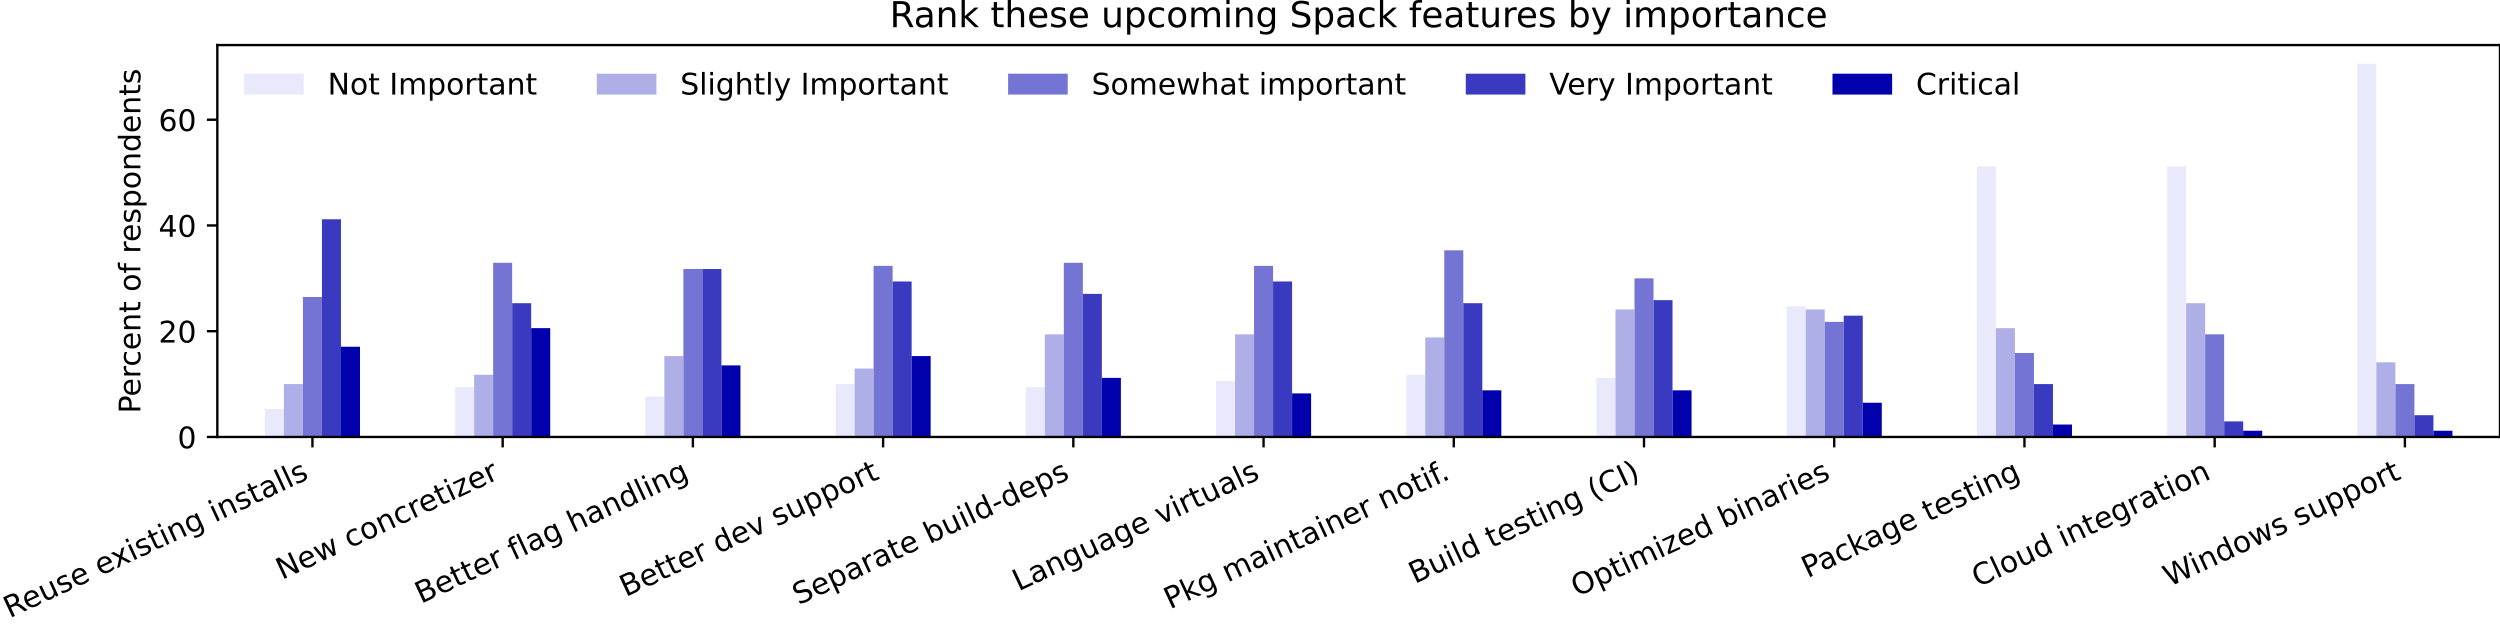 <?xml version="1.0" encoding="utf-8" standalone="no"?>
<!DOCTYPE svg PUBLIC "-//W3C//DTD SVG 1.1//EN"
  "http://www.w3.org/Graphics/SVG/1.1/DTD/svg11.dtd">
<!-- Created with matplotlib (https://matplotlib.org/) -->
<svg height="209.292pt" version="1.1" viewBox="0 0 838.524 209.292" width="838.524pt" xmlns="http://www.w3.org/2000/svg" xmlns:xlink="http://www.w3.org/1999/xlink">
 <defs>
  <style type="text/css">*{stroke-linecap:butt;stroke-linejoin:round;}</style>
 </defs>
 <g id="figure_1">
  <g id="patch_1">
   <path d="M 0 209.292 
L 838.524 209.292 
L 838.524 0 
L 0 0 
z
" style="fill:none;"/>
  </g>
  <g id="axes_1">
   <g id="patch_2">
    <path d="M 72.894 146.561 
L 838.524 146.561 
L 838.524 15.118 
L 72.894 15.118 
z
" style="fill:none;"/>
   </g>
   <g id="patch_3">
    <path clip-path="url(#p0375b17e0a)" d="M 88.844 146.561 
L 95.225 146.561 
L 95.225 137.172 
L 88.844 137.172 
z
" style="fill:#e9e9fc;"/>
   </g>
   <g id="patch_4">
    <path clip-path="url(#p0375b17e0a)" d="M 152.647 146.561 
L 159.027 146.561 
L 159.027 129.87 
L 152.647 129.87 
z
" style="fill:#e9e9fc;"/>
   </g>
   <g id="patch_5">
    <path clip-path="url(#p0375b17e0a)" d="M 216.45 146.561 
L 222.83 146.561 
L 222.83 132.999 
L 216.45 132.999 
z
" style="fill:#e9e9fc;"/>
   </g>
   <g id="patch_6">
    <path clip-path="url(#p0375b17e0a)" d="M 280.252 146.561 
L 286.632 146.561 
L 286.632 128.826 
L 280.252 128.826 
z
" style="fill:#e9e9fc;"/>
   </g>
   <g id="patch_7">
    <path clip-path="url(#p0375b17e0a)" d="M 344.055 146.561 
L 350.435 146.561 
L 350.435 129.87 
L 344.055 129.87 
z
" style="fill:#e9e9fc;"/>
   </g>
   <g id="patch_8">
    <path clip-path="url(#p0375b17e0a)" d="M 407.857 146.561 
L 414.237 146.561 
L 414.237 127.783 
L 407.857 127.783 
z
" style="fill:#e9e9fc;"/>
   </g>
   <g id="patch_9">
    <path clip-path="url(#p0375b17e0a)" d="M 471.66 146.561 
L 478.04 146.561 
L 478.04 125.697 
L 471.66 125.697 
z
" style="fill:#e9e9fc;"/>
   </g>
   <g id="patch_10">
    <path clip-path="url(#p0375b17e0a)" d="M 535.462 146.561 
L 541.842 146.561 
L 541.842 126.74 
L 535.462 126.74 
z
" style="fill:#e9e9fc;"/>
   </g>
   <g id="patch_11">
    <path clip-path="url(#p0375b17e0a)" d="M 599.265 146.561 
L 605.645 146.561 
L 605.645 102.746 
L 599.265 102.746 
z
" style="fill:#e9e9fc;"/>
   </g>
   <g id="patch_12">
    <path clip-path="url(#p0375b17e0a)" d="M 663.067 146.561 
L 669.447 146.561 
L 669.447 55.803 
L 663.067 55.803 
z
" style="fill:#e9e9fc;"/>
   </g>
   <g id="patch_13">
    <path clip-path="url(#p0375b17e0a)" d="M 726.87 146.561 
L 733.25 146.561 
L 733.25 55.803 
L 726.87 55.803 
z
" style="fill:#e9e9fc;"/>
   </g>
   <g id="patch_14">
    <path clip-path="url(#p0375b17e0a)" d="M 790.672 146.561 
L 797.052 146.561 
L 797.052 21.377 
L 790.672 21.377 
z
" style="fill:#e9e9fc;"/>
   </g>
   <g id="patch_15">
    <path clip-path="url(#p0375b17e0a)" d="M 95.225 146.561 
L 101.605 146.561 
L 101.605 128.826 
L 95.225 128.826 
z
" style="fill:#afafe8;"/>
   </g>
   <g id="patch_16">
    <path clip-path="url(#p0375b17e0a)" d="M 159.027 146.561 
L 165.407 146.561 
L 165.407 125.697 
L 159.027 125.697 
z
" style="fill:#afafe8;"/>
   </g>
   <g id="patch_17">
    <path clip-path="url(#p0375b17e0a)" d="M 222.83 146.561 
L 229.21 146.561 
L 229.21 119.438 
L 222.83 119.438 
z
" style="fill:#afafe8;"/>
   </g>
   <g id="patch_18">
    <path clip-path="url(#p0375b17e0a)" d="M 286.632 146.561 
L 293.013 146.561 
L 293.013 123.61 
L 286.632 123.61 
z
" style="fill:#afafe8;"/>
   </g>
   <g id="patch_19">
    <path clip-path="url(#p0375b17e0a)" d="M 350.435 146.561 
L 356.815 146.561 
L 356.815 112.135 
L 350.435 112.135 
z
" style="fill:#afafe8;"/>
   </g>
   <g id="patch_20">
    <path clip-path="url(#p0375b17e0a)" d="M 414.237 146.561 
L 420.618 146.561 
L 420.618 112.135 
L 414.237 112.135 
z
" style="fill:#afafe8;"/>
   </g>
   <g id="patch_21">
    <path clip-path="url(#p0375b17e0a)" d="M 478.04 146.561 
L 484.42 146.561 
L 484.42 113.178 
L 478.04 113.178 
z
" style="fill:#afafe8;"/>
   </g>
   <g id="patch_22">
    <path clip-path="url(#p0375b17e0a)" d="M 541.842 146.561 
L 548.223 146.561 
L 548.223 103.79 
L 541.842 103.79 
z
" style="fill:#afafe8;"/>
   </g>
   <g id="patch_23">
    <path clip-path="url(#p0375b17e0a)" d="M 605.645 146.561 
L 612.025 146.561 
L 612.025 103.79 
L 605.645 103.79 
z
" style="fill:#afafe8;"/>
   </g>
   <g id="patch_24">
    <path clip-path="url(#p0375b17e0a)" d="M 669.447 146.561 
L 675.828 146.561 
L 675.828 110.049 
L 669.447 110.049 
z
" style="fill:#afafe8;"/>
   </g>
   <g id="patch_25">
    <path clip-path="url(#p0375b17e0a)" d="M 733.25 146.561 
L 739.63 146.561 
L 739.63 101.703 
L 733.25 101.703 
z
" style="fill:#afafe8;"/>
   </g>
   <g id="patch_26">
    <path clip-path="url(#p0375b17e0a)" d="M 797.052 146.561 
L 803.433 146.561 
L 803.433 121.524 
L 797.052 121.524 
z
" style="fill:#afafe8;"/>
   </g>
   <g id="patch_27">
    <path clip-path="url(#p0375b17e0a)" d="M 101.605 146.561 
L 107.985 146.561 
L 107.985 99.617 
L 101.605 99.617 
z
" style="fill:#7474d4;"/>
   </g>
   <g id="patch_28">
    <path clip-path="url(#p0375b17e0a)" d="M 165.407 146.561 
L 171.788 146.561 
L 171.788 88.142 
L 165.407 88.142 
z
" style="fill:#7474d4;"/>
   </g>
   <g id="patch_29">
    <path clip-path="url(#p0375b17e0a)" d="M 229.21 146.561 
L 235.59 146.561 
L 235.59 90.228 
L 229.21 90.228 
z
" style="fill:#7474d4;"/>
   </g>
   <g id="patch_30">
    <path clip-path="url(#p0375b17e0a)" d="M 293.013 146.561 
L 299.393 146.561 
L 299.393 89.185 
L 293.013 89.185 
z
" style="fill:#7474d4;"/>
   </g>
   <g id="patch_31">
    <path clip-path="url(#p0375b17e0a)" d="M 356.815 146.561 
L 363.195 146.561 
L 363.195 88.142 
L 356.815 88.142 
z
" style="fill:#7474d4;"/>
   </g>
   <g id="patch_32">
    <path clip-path="url(#p0375b17e0a)" d="M 420.618 146.561 
L 426.998 146.561 
L 426.998 89.185 
L 420.618 89.185 
z
" style="fill:#7474d4;"/>
   </g>
   <g id="patch_33">
    <path clip-path="url(#p0375b17e0a)" d="M 484.42 146.561 
L 490.8 146.561 
L 490.8 83.969 
L 484.42 83.969 
z
" style="fill:#7474d4;"/>
   </g>
   <g id="patch_34">
    <path clip-path="url(#p0375b17e0a)" d="M 548.223 146.561 
L 554.603 146.561 
L 554.603 93.358 
L 548.223 93.358 
z
" style="fill:#7474d4;"/>
   </g>
   <g id="patch_35">
    <path clip-path="url(#p0375b17e0a)" d="M 612.025 146.561 
L 618.405 146.561 
L 618.405 107.962 
L 612.025 107.962 
z
" style="fill:#7474d4;"/>
   </g>
   <g id="patch_36">
    <path clip-path="url(#p0375b17e0a)" d="M 675.828 146.561 
L 682.208 146.561 
L 682.208 118.394 
L 675.828 118.394 
z
" style="fill:#7474d4;"/>
   </g>
   <g id="patch_37">
    <path clip-path="url(#p0375b17e0a)" d="M 739.63 146.561 
L 746.01 146.561 
L 746.01 112.135 
L 739.63 112.135 
z
" style="fill:#7474d4;"/>
   </g>
   <g id="patch_38">
    <path clip-path="url(#p0375b17e0a)" d="M 803.433 146.561 
L 809.813 146.561 
L 809.813 128.826 
L 803.433 128.826 
z
" style="fill:#7474d4;"/>
   </g>
   <g id="patch_39">
    <path clip-path="url(#p0375b17e0a)" d="M 107.985 146.561 
L 114.365 146.561 
L 114.365 73.537 
L 107.985 73.537 
z
" style="fill:#3a3ac1;"/>
   </g>
   <g id="patch_40">
    <path clip-path="url(#p0375b17e0a)" d="M 171.788 146.561 
L 178.168 146.561 
L 178.168 101.703 
L 171.788 101.703 
z
" style="fill:#3a3ac1;"/>
   </g>
   <g id="patch_41">
    <path clip-path="url(#p0375b17e0a)" d="M 235.59 146.561 
L 241.971 146.561 
L 241.971 90.228 
L 235.59 90.228 
z
" style="fill:#3a3ac1;"/>
   </g>
   <g id="patch_42">
    <path clip-path="url(#p0375b17e0a)" d="M 299.393 146.561 
L 305.773 146.561 
L 305.773 94.401 
L 299.393 94.401 
z
" style="fill:#3a3ac1;"/>
   </g>
   <g id="patch_43">
    <path clip-path="url(#p0375b17e0a)" d="M 363.195 146.561 
L 369.576 146.561 
L 369.576 98.574 
L 363.195 98.574 
z
" style="fill:#3a3ac1;"/>
   </g>
   <g id="patch_44">
    <path clip-path="url(#p0375b17e0a)" d="M 426.998 146.561 
L 433.378 146.561 
L 433.378 94.401 
L 426.998 94.401 
z
" style="fill:#3a3ac1;"/>
   </g>
   <g id="patch_45">
    <path clip-path="url(#p0375b17e0a)" d="M 490.8 146.561 
L 497.181 146.561 
L 497.181 101.703 
L 490.8 101.703 
z
" style="fill:#3a3ac1;"/>
   </g>
   <g id="patch_46">
    <path clip-path="url(#p0375b17e0a)" d="M 554.603 146.561 
L 560.983 146.561 
L 560.983 100.66 
L 554.603 100.66 
z
" style="fill:#3a3ac1;"/>
   </g>
   <g id="patch_47">
    <path clip-path="url(#p0375b17e0a)" d="M 618.405 146.561 
L 624.786 146.561 
L 624.786 105.876 
L 618.405 105.876 
z
" style="fill:#3a3ac1;"/>
   </g>
   <g id="patch_48">
    <path clip-path="url(#p0375b17e0a)" d="M 682.208 146.561 
L 688.588 146.561 
L 688.588 128.826 
L 682.208 128.826 
z
" style="fill:#3a3ac1;"/>
   </g>
   <g id="patch_49">
    <path clip-path="url(#p0375b17e0a)" d="M 746.01 146.561 
L 752.391 146.561 
L 752.391 141.345 
L 746.01 141.345 
z
" style="fill:#3a3ac1;"/>
   </g>
   <g id="patch_50">
    <path clip-path="url(#p0375b17e0a)" d="M 809.813 146.561 
L 816.193 146.561 
L 816.193 139.258 
L 809.813 139.258 
z
" style="fill:#3a3ac1;"/>
   </g>
   <g id="patch_51">
    <path clip-path="url(#p0375b17e0a)" d="M 114.365 146.561 
L 120.746 146.561 
L 120.746 116.308 
L 114.365 116.308 
z
" style="fill:#0000ad;"/>
   </g>
   <g id="patch_52">
    <path clip-path="url(#p0375b17e0a)" d="M 178.168 146.561 
L 184.548 146.561 
L 184.548 110.049 
L 178.168 110.049 
z
" style="fill:#0000ad;"/>
   </g>
   <g id="patch_53">
    <path clip-path="url(#p0375b17e0a)" d="M 241.971 146.561 
L 248.351 146.561 
L 248.351 122.567 
L 241.971 122.567 
z
" style="fill:#0000ad;"/>
   </g>
   <g id="patch_54">
    <path clip-path="url(#p0375b17e0a)" d="M 305.773 146.561 
L 312.153 146.561 
L 312.153 119.438 
L 305.773 119.438 
z
" style="fill:#0000ad;"/>
   </g>
   <g id="patch_55">
    <path clip-path="url(#p0375b17e0a)" d="M 369.576 146.561 
L 375.956 146.561 
L 375.956 126.74 
L 369.576 126.74 
z
" style="fill:#0000ad;"/>
   </g>
   <g id="patch_56">
    <path clip-path="url(#p0375b17e0a)" d="M 433.378 146.561 
L 439.758 146.561 
L 439.758 131.956 
L 433.378 131.956 
z
" style="fill:#0000ad;"/>
   </g>
   <g id="patch_57">
    <path clip-path="url(#p0375b17e0a)" d="M 497.181 146.561 
L 503.561 146.561 
L 503.561 130.913 
L 497.181 130.913 
z
" style="fill:#0000ad;"/>
   </g>
   <g id="patch_58">
    <path clip-path="url(#p0375b17e0a)" d="M 560.983 146.561 
L 567.363 146.561 
L 567.363 130.913 
L 560.983 130.913 
z
" style="fill:#0000ad;"/>
   </g>
   <g id="patch_59">
    <path clip-path="url(#p0375b17e0a)" d="M 624.786 146.561 
L 631.166 146.561 
L 631.166 135.086 
L 624.786 135.086 
z
" style="fill:#0000ad;"/>
   </g>
   <g id="patch_60">
    <path clip-path="url(#p0375b17e0a)" d="M 688.588 146.561 
L 694.968 146.561 
L 694.968 142.388 
L 688.588 142.388 
z
" style="fill:#0000ad;"/>
   </g>
   <g id="patch_61">
    <path clip-path="url(#p0375b17e0a)" d="M 752.391 146.561 
L 758.771 146.561 
L 758.771 144.474 
L 752.391 144.474 
z
" style="fill:#0000ad;"/>
   </g>
   <g id="patch_62">
    <path clip-path="url(#p0375b17e0a)" d="M 816.193 146.561 
L 822.573 146.561 
L 822.573 144.474 
L 816.193 144.474 
z
" style="fill:#0000ad;"/>
   </g>
   <g id="matplotlib.axis_1">
    <g id="xtick_1">
     <g id="line2d_1">
      <defs>
       <path d="M 0 0 
L 0 3.5 
" id="m7f8c07c258" style="stroke:#000000;stroke-width:0.8;"/>
      </defs>
      <g>
       <use style="stroke:#000000;stroke-width:0.8;" x="104.795" xlink:href="#m7f8c07c258" y="146.561"/>
      </g>
     </g>
     <g id="text_1">
      <!-- Reuse existing installs -->
      <g transform="translate(3.211 207.407)rotate(-25)scale(0.1 -0.1)">
       <defs>
        <path d="M 44.391 34.188 
Q 47.562 33.109 50.562 29.594 
Q 53.562 26.078 56.594 19.922 
L 66.609 0 
L 56 0 
L 46.688 18.703 
Q 43.062 26.031 39.672 28.422 
Q 36.281 30.812 30.422 30.812 
L 19.672 30.812 
L 19.672 0 
L 9.812 0 
L 9.812 72.906 
L 32.078 72.906 
Q 44.578 72.906 50.734 67.672 
Q 56.891 62.453 56.891 51.906 
Q 56.891 45.016 53.688 40.469 
Q 50.484 35.938 44.391 34.188 
z
M 19.672 64.797 
L 19.672 38.922 
L 32.078 38.922 
Q 39.203 38.922 42.844 42.219 
Q 46.484 45.516 46.484 51.906 
Q 46.484 58.297 42.844 61.547 
Q 39.203 64.797 32.078 64.797 
z
" id="DejaVuSans-82"/>
        <path d="M 56.203 29.594 
L 56.203 25.203 
L 14.891 25.203 
Q 15.484 15.922 20.484 11.062 
Q 25.484 6.203 34.422 6.203 
Q 39.594 6.203 44.453 7.469 
Q 49.312 8.734 54.109 11.281 
L 54.109 2.781 
Q 49.266 0.734 44.188 -0.344 
Q 39.109 -1.422 33.891 -1.422 
Q 20.797 -1.422 13.156 6.188 
Q 5.516 13.812 5.516 26.812 
Q 5.516 40.234 12.766 48.109 
Q 20.016 56 32.328 56 
Q 43.359 56 49.781 48.891 
Q 56.203 41.797 56.203 29.594 
z
M 47.219 32.234 
Q 47.125 39.594 43.094 43.984 
Q 39.062 48.391 32.422 48.391 
Q 24.906 48.391 20.391 44.141 
Q 15.875 39.891 15.188 32.172 
z
" id="DejaVuSans-101"/>
        <path d="M 8.5 21.578 
L 8.5 54.688 
L 17.484 54.688 
L 17.484 21.922 
Q 17.484 14.156 20.5 10.266 
Q 23.531 6.391 29.594 6.391 
Q 36.859 6.391 41.078 11.031 
Q 45.312 15.672 45.312 23.688 
L 45.312 54.688 
L 54.297 54.688 
L 54.297 0 
L 45.312 0 
L 45.312 8.406 
Q 42.047 3.422 37.719 1 
Q 33.406 -1.422 27.688 -1.422 
Q 18.266 -1.422 13.375 4.438 
Q 8.5 10.297 8.5 21.578 
z
M 31.109 56 
z
" id="DejaVuSans-117"/>
        <path d="M 44.281 53.078 
L 44.281 44.578 
Q 40.484 46.531 36.375 47.5 
Q 32.281 48.484 27.875 48.484 
Q 21.188 48.484 17.844 46.438 
Q 14.5 44.391 14.5 40.281 
Q 14.5 37.156 16.891 35.375 
Q 19.281 33.594 26.516 31.984 
L 29.594 31.297 
Q 39.156 29.25 43.188 25.516 
Q 47.219 21.781 47.219 15.094 
Q 47.219 7.469 41.188 3.016 
Q 35.156 -1.422 24.609 -1.422 
Q 20.219 -1.422 15.453 -0.562 
Q 10.688 0.297 5.422 2 
L 5.422 11.281 
Q 10.406 8.688 15.234 7.391 
Q 20.062 6.109 24.812 6.109 
Q 31.156 6.109 34.562 8.281 
Q 37.984 10.453 37.984 14.406 
Q 37.984 18.062 35.516 20.016 
Q 33.062 21.969 24.703 23.781 
L 21.578 24.516 
Q 13.234 26.266 9.516 29.906 
Q 5.812 33.547 5.812 39.891 
Q 5.812 47.609 11.281 51.797 
Q 16.75 56 26.812 56 
Q 31.781 56 36.172 55.266 
Q 40.578 54.547 44.281 53.078 
z
" id="DejaVuSans-115"/>
        <path id="DejaVuSans-32"/>
        <path d="M 54.891 54.688 
L 35.109 28.078 
L 55.906 0 
L 45.312 0 
L 29.391 21.484 
L 13.484 0 
L 2.875 0 
L 24.125 28.609 
L 4.688 54.688 
L 15.281 54.688 
L 29.781 35.203 
L 44.281 54.688 
z
" id="DejaVuSans-120"/>
        <path d="M 9.422 54.688 
L 18.406 54.688 
L 18.406 0 
L 9.422 0 
z
M 9.422 75.984 
L 18.406 75.984 
L 18.406 64.594 
L 9.422 64.594 
z
" id="DejaVuSans-105"/>
        <path d="M 18.312 70.219 
L 18.312 54.688 
L 36.812 54.688 
L 36.812 47.703 
L 18.312 47.703 
L 18.312 18.016 
Q 18.312 11.328 20.141 9.422 
Q 21.969 7.516 27.594 7.516 
L 36.812 7.516 
L 36.812 0 
L 27.594 0 
Q 17.188 0 13.234 3.875 
Q 9.281 7.766 9.281 18.016 
L 9.281 47.703 
L 2.688 47.703 
L 2.688 54.688 
L 9.281 54.688 
L 9.281 70.219 
z
" id="DejaVuSans-116"/>
        <path d="M 54.891 33.016 
L 54.891 0 
L 45.906 0 
L 45.906 32.719 
Q 45.906 40.484 42.875 44.328 
Q 39.844 48.188 33.797 48.188 
Q 26.516 48.188 22.312 43.547 
Q 18.109 38.922 18.109 30.906 
L 18.109 0 
L 9.078 0 
L 9.078 54.688 
L 18.109 54.688 
L 18.109 46.188 
Q 21.344 51.125 25.703 53.562 
Q 30.078 56 35.797 56 
Q 45.219 56 50.047 50.172 
Q 54.891 44.344 54.891 33.016 
z
" id="DejaVuSans-110"/>
        <path d="M 45.406 27.984 
Q 45.406 37.75 41.375 43.109 
Q 37.359 48.484 30.078 48.484 
Q 22.859 48.484 18.828 43.109 
Q 14.797 37.75 14.797 27.984 
Q 14.797 18.266 18.828 12.891 
Q 22.859 7.516 30.078 7.516 
Q 37.359 7.516 41.375 12.891 
Q 45.406 18.266 45.406 27.984 
z
M 54.391 6.781 
Q 54.391 -7.172 48.188 -13.984 
Q 42 -20.797 29.203 -20.797 
Q 24.469 -20.797 20.266 -20.094 
Q 16.062 -19.391 12.109 -17.922 
L 12.109 -9.188 
Q 16.062 -11.328 19.922 -12.344 
Q 23.781 -13.375 27.781 -13.375 
Q 36.625 -13.375 41.016 -8.766 
Q 45.406 -4.156 45.406 5.172 
L 45.406 9.625 
Q 42.625 4.781 38.281 2.391 
Q 33.938 0 27.875 0 
Q 17.828 0 11.672 7.656 
Q 5.516 15.328 5.516 27.984 
Q 5.516 40.672 11.672 48.328 
Q 17.828 56 27.875 56 
Q 33.938 56 38.281 53.609 
Q 42.625 51.219 45.406 46.391 
L 45.406 54.688 
L 54.391 54.688 
z
" id="DejaVuSans-103"/>
        <path d="M 34.281 27.484 
Q 23.391 27.484 19.188 25 
Q 14.984 22.516 14.984 16.5 
Q 14.984 11.719 18.141 8.906 
Q 21.297 6.109 26.703 6.109 
Q 34.188 6.109 38.703 11.406 
Q 43.219 16.703 43.219 25.484 
L 43.219 27.484 
z
M 52.203 31.203 
L 52.203 0 
L 43.219 0 
L 43.219 8.297 
Q 40.141 3.328 35.547 0.953 
Q 30.953 -1.422 24.312 -1.422 
Q 15.922 -1.422 10.953 3.297 
Q 6 8.016 6 15.922 
Q 6 25.141 12.172 29.828 
Q 18.359 34.516 30.609 34.516 
L 43.219 34.516 
L 43.219 35.406 
Q 43.219 41.609 39.141 45 
Q 35.062 48.391 27.688 48.391 
Q 23 48.391 18.547 47.266 
Q 14.109 46.141 10.016 43.891 
L 10.016 52.203 
Q 14.938 54.109 19.578 55.047 
Q 24.219 56 28.609 56 
Q 40.484 56 46.344 49.844 
Q 52.203 43.703 52.203 31.203 
z
" id="DejaVuSans-97"/>
        <path d="M 9.422 75.984 
L 18.406 75.984 
L 18.406 0 
L 9.422 0 
z
" id="DejaVuSans-108"/>
       </defs>
       <use xlink:href="#DejaVuSans-82"/>
       <use x="64.982" xlink:href="#DejaVuSans-101"/>
       <use x="126.506" xlink:href="#DejaVuSans-117"/>
       <use x="189.885" xlink:href="#DejaVuSans-115"/>
       <use x="241.984" xlink:href="#DejaVuSans-101"/>
       <use x="303.508" xlink:href="#DejaVuSans-32"/>
       <use x="335.295" xlink:href="#DejaVuSans-101"/>
       <use x="395.068" xlink:href="#DejaVuSans-120"/>
       <use x="454.248" xlink:href="#DejaVuSans-105"/>
       <use x="482.031" xlink:href="#DejaVuSans-115"/>
       <use x="534.131" xlink:href="#DejaVuSans-116"/>
       <use x="573.34" xlink:href="#DejaVuSans-105"/>
       <use x="601.123" xlink:href="#DejaVuSans-110"/>
       <use x="664.502" xlink:href="#DejaVuSans-103"/>
       <use x="727.979" xlink:href="#DejaVuSans-32"/>
       <use x="759.766" xlink:href="#DejaVuSans-105"/>
       <use x="787.549" xlink:href="#DejaVuSans-110"/>
       <use x="850.928" xlink:href="#DejaVuSans-115"/>
       <use x="903.027" xlink:href="#DejaVuSans-116"/>
       <use x="942.236" xlink:href="#DejaVuSans-97"/>
       <use x="1003.516" xlink:href="#DejaVuSans-108"/>
       <use x="1031.299" xlink:href="#DejaVuSans-108"/>
       <use x="1059.082" xlink:href="#DejaVuSans-115"/>
      </g>
     </g>
    </g>
    <g id="xtick_2">
     <g id="line2d_2">
      <g>
       <use style="stroke:#000000;stroke-width:0.8;" x="168.598" xlink:href="#m7f8c07c258" y="146.561"/>
      </g>
     </g>
     <g id="text_2">
      <!-- New concretizer -->
      <g transform="translate(94.585 194.55)rotate(-25)scale(0.1 -0.1)">
       <defs>
        <path d="M 9.812 72.906 
L 23.094 72.906 
L 55.422 11.922 
L 55.422 72.906 
L 64.984 72.906 
L 64.984 0 
L 51.703 0 
L 19.391 60.984 
L 19.391 0 
L 9.812 0 
z
" id="DejaVuSans-78"/>
        <path d="M 4.203 54.688 
L 13.188 54.688 
L 24.422 12.016 
L 35.594 54.688 
L 46.188 54.688 
L 57.422 12.016 
L 68.609 54.688 
L 77.594 54.688 
L 63.281 0 
L 52.688 0 
L 40.922 44.828 
L 29.109 0 
L 18.5 0 
z
" id="DejaVuSans-119"/>
        <path d="M 48.781 52.594 
L 48.781 44.188 
Q 44.969 46.297 41.141 47.344 
Q 37.312 48.391 33.406 48.391 
Q 24.656 48.391 19.812 42.844 
Q 14.984 37.312 14.984 27.297 
Q 14.984 17.281 19.812 11.734 
Q 24.656 6.203 33.406 6.203 
Q 37.312 6.203 41.141 7.25 
Q 44.969 8.297 48.781 10.406 
L 48.781 2.094 
Q 45.016 0.344 40.984 -0.531 
Q 36.969 -1.422 32.422 -1.422 
Q 20.062 -1.422 12.781 6.344 
Q 5.516 14.109 5.516 27.297 
Q 5.516 40.672 12.859 48.328 
Q 20.219 56 33.016 56 
Q 37.156 56 41.109 55.141 
Q 45.062 54.297 48.781 52.594 
z
" id="DejaVuSans-99"/>
        <path d="M 30.609 48.391 
Q 23.391 48.391 19.188 42.75 
Q 14.984 37.109 14.984 27.297 
Q 14.984 17.484 19.156 11.844 
Q 23.344 6.203 30.609 6.203 
Q 37.797 6.203 41.984 11.859 
Q 46.188 17.531 46.188 27.297 
Q 46.188 37.016 41.984 42.703 
Q 37.797 48.391 30.609 48.391 
z
M 30.609 56 
Q 42.328 56 49.016 48.375 
Q 55.719 40.766 55.719 27.297 
Q 55.719 13.875 49.016 6.219 
Q 42.328 -1.422 30.609 -1.422 
Q 18.844 -1.422 12.172 6.219 
Q 5.516 13.875 5.516 27.297 
Q 5.516 40.766 12.172 48.375 
Q 18.844 56 30.609 56 
z
" id="DejaVuSans-111"/>
        <path d="M 41.109 46.297 
Q 39.594 47.172 37.812 47.578 
Q 36.031 48 33.891 48 
Q 26.266 48 22.188 43.047 
Q 18.109 38.094 18.109 28.812 
L 18.109 0 
L 9.078 0 
L 9.078 54.688 
L 18.109 54.688 
L 18.109 46.188 
Q 20.953 51.172 25.484 53.578 
Q 30.031 56 36.531 56 
Q 37.453 56 38.578 55.875 
Q 39.703 55.766 41.062 55.516 
z
" id="DejaVuSans-114"/>
        <path d="M 5.516 54.688 
L 48.188 54.688 
L 48.188 46.484 
L 14.406 7.172 
L 48.188 7.172 
L 48.188 0 
L 4.297 0 
L 4.297 8.203 
L 38.094 47.516 
L 5.516 47.516 
z
" id="DejaVuSans-122"/>
       </defs>
       <use xlink:href="#DejaVuSans-78"/>
       <use x="74.805" xlink:href="#DejaVuSans-101"/>
       <use x="136.328" xlink:href="#DejaVuSans-119"/>
       <use x="218.115" xlink:href="#DejaVuSans-32"/>
       <use x="249.902" xlink:href="#DejaVuSans-99"/>
       <use x="304.883" xlink:href="#DejaVuSans-111"/>
       <use x="366.064" xlink:href="#DejaVuSans-110"/>
       <use x="429.443" xlink:href="#DejaVuSans-99"/>
       <use x="484.424" xlink:href="#DejaVuSans-114"/>
       <use x="523.287" xlink:href="#DejaVuSans-101"/>
       <use x="584.811" xlink:href="#DejaVuSans-116"/>
       <use x="624.02" xlink:href="#DejaVuSans-105"/>
       <use x="651.803" xlink:href="#DejaVuSans-122"/>
       <use x="704.293" xlink:href="#DejaVuSans-101"/>
       <use x="765.816" xlink:href="#DejaVuSans-114"/>
      </g>
     </g>
    </g>
    <g id="xtick_3">
     <g id="line2d_3">
      <g>
       <use style="stroke:#000000;stroke-width:0.8;" x="232.4" xlink:href="#m7f8c07c258" y="146.561"/>
      </g>
     </g>
     <g id="text_3">
      <!-- Better flag handling -->
      <g transform="translate(141.213 202.558)rotate(-25)scale(0.1 -0.1)">
       <defs>
        <path d="M 19.672 34.812 
L 19.672 8.109 
L 35.5 8.109 
Q 43.453 8.109 47.281 11.406 
Q 51.125 14.703 51.125 21.484 
Q 51.125 28.328 47.281 31.562 
Q 43.453 34.812 35.5 34.812 
z
M 19.672 64.797 
L 19.672 42.828 
L 34.281 42.828 
Q 41.5 42.828 45.031 45.531 
Q 48.578 48.25 48.578 53.812 
Q 48.578 59.328 45.031 62.062 
Q 41.5 64.797 34.281 64.797 
z
M 9.812 72.906 
L 35.016 72.906 
Q 46.297 72.906 52.391 68.219 
Q 58.5 63.531 58.5 54.891 
Q 58.5 48.188 55.375 44.234 
Q 52.25 40.281 46.188 39.312 
Q 53.469 37.75 57.5 32.781 
Q 61.531 27.828 61.531 20.406 
Q 61.531 10.641 54.891 5.312 
Q 48.25 0 35.984 0 
L 9.812 0 
z
" id="DejaVuSans-66"/>
        <path d="M 37.109 75.984 
L 37.109 68.5 
L 28.516 68.5 
Q 23.688 68.5 21.797 66.547 
Q 19.922 64.594 19.922 59.516 
L 19.922 54.688 
L 34.719 54.688 
L 34.719 47.703 
L 19.922 47.703 
L 19.922 0 
L 10.891 0 
L 10.891 47.703 
L 2.297 47.703 
L 2.297 54.688 
L 10.891 54.688 
L 10.891 58.5 
Q 10.891 67.625 15.141 71.797 
Q 19.391 75.984 28.609 75.984 
z
" id="DejaVuSans-102"/>
        <path d="M 54.891 33.016 
L 54.891 0 
L 45.906 0 
L 45.906 32.719 
Q 45.906 40.484 42.875 44.328 
Q 39.844 48.188 33.797 48.188 
Q 26.516 48.188 22.312 43.547 
Q 18.109 38.922 18.109 30.906 
L 18.109 0 
L 9.078 0 
L 9.078 75.984 
L 18.109 75.984 
L 18.109 46.188 
Q 21.344 51.125 25.703 53.562 
Q 30.078 56 35.797 56 
Q 45.219 56 50.047 50.172 
Q 54.891 44.344 54.891 33.016 
z
" id="DejaVuSans-104"/>
        <path d="M 45.406 46.391 
L 45.406 75.984 
L 54.391 75.984 
L 54.391 0 
L 45.406 0 
L 45.406 8.203 
Q 42.578 3.328 38.25 0.953 
Q 33.938 -1.422 27.875 -1.422 
Q 17.969 -1.422 11.734 6.484 
Q 5.516 14.406 5.516 27.297 
Q 5.516 40.188 11.734 48.094 
Q 17.969 56 27.875 56 
Q 33.938 56 38.25 53.625 
Q 42.578 51.266 45.406 46.391 
z
M 14.797 27.297 
Q 14.797 17.391 18.875 11.75 
Q 22.953 6.109 30.078 6.109 
Q 37.203 6.109 41.297 11.75 
Q 45.406 17.391 45.406 27.297 
Q 45.406 37.203 41.297 42.844 
Q 37.203 48.484 30.078 48.484 
Q 22.953 48.484 18.875 42.844 
Q 14.797 37.203 14.797 27.297 
z
" id="DejaVuSans-100"/>
       </defs>
       <use xlink:href="#DejaVuSans-66"/>
       <use x="68.604" xlink:href="#DejaVuSans-101"/>
       <use x="130.127" xlink:href="#DejaVuSans-116"/>
       <use x="169.336" xlink:href="#DejaVuSans-116"/>
       <use x="208.545" xlink:href="#DejaVuSans-101"/>
       <use x="270.068" xlink:href="#DejaVuSans-114"/>
       <use x="311.182" xlink:href="#DejaVuSans-32"/>
       <use x="342.969" xlink:href="#DejaVuSans-102"/>
       <use x="378.174" xlink:href="#DejaVuSans-108"/>
       <use x="405.957" xlink:href="#DejaVuSans-97"/>
       <use x="467.236" xlink:href="#DejaVuSans-103"/>
       <use x="530.713" xlink:href="#DejaVuSans-32"/>
       <use x="562.5" xlink:href="#DejaVuSans-104"/>
       <use x="625.879" xlink:href="#DejaVuSans-97"/>
       <use x="687.158" xlink:href="#DejaVuSans-110"/>
       <use x="750.537" xlink:href="#DejaVuSans-100"/>
       <use x="814.014" xlink:href="#DejaVuSans-108"/>
       <use x="841.797" xlink:href="#DejaVuSans-105"/>
       <use x="869.58" xlink:href="#DejaVuSans-110"/>
       <use x="932.959" xlink:href="#DejaVuSans-103"/>
      </g>
     </g>
    </g>
    <g id="xtick_4">
     <g id="line2d_4">
      <g>
       <use style="stroke:#000000;stroke-width:0.8;" x="296.203" xlink:href="#m7f8c07c258" y="146.561"/>
      </g>
     </g>
     <g id="text_4">
      <!-- Better dev support -->
      <g transform="translate(209.869 200.295)rotate(-25)scale(0.1 -0.1)">
       <defs>
        <path d="M 2.984 54.688 
L 12.5 54.688 
L 29.594 8.797 
L 46.688 54.688 
L 56.203 54.688 
L 35.688 0 
L 23.484 0 
z
" id="DejaVuSans-118"/>
        <path d="M 18.109 8.203 
L 18.109 -20.797 
L 9.078 -20.797 
L 9.078 54.688 
L 18.109 54.688 
L 18.109 46.391 
Q 20.953 51.266 25.266 53.625 
Q 29.594 56 35.594 56 
Q 45.562 56 51.781 48.094 
Q 58.016 40.188 58.016 27.297 
Q 58.016 14.406 51.781 6.484 
Q 45.562 -1.422 35.594 -1.422 
Q 29.594 -1.422 25.266 0.953 
Q 20.953 3.328 18.109 8.203 
z
M 48.688 27.297 
Q 48.688 37.203 44.609 42.844 
Q 40.531 48.484 33.406 48.484 
Q 26.266 48.484 22.188 42.844 
Q 18.109 37.203 18.109 27.297 
Q 18.109 17.391 22.188 11.75 
Q 26.266 6.109 33.406 6.109 
Q 40.531 6.109 44.609 11.75 
Q 48.688 17.391 48.688 27.297 
z
" id="DejaVuSans-112"/>
       </defs>
       <use xlink:href="#DejaVuSans-66"/>
       <use x="68.604" xlink:href="#DejaVuSans-101"/>
       <use x="130.127" xlink:href="#DejaVuSans-116"/>
       <use x="169.336" xlink:href="#DejaVuSans-116"/>
       <use x="208.545" xlink:href="#DejaVuSans-101"/>
       <use x="270.068" xlink:href="#DejaVuSans-114"/>
       <use x="311.182" xlink:href="#DejaVuSans-32"/>
       <use x="342.969" xlink:href="#DejaVuSans-100"/>
       <use x="406.445" xlink:href="#DejaVuSans-101"/>
       <use x="467.969" xlink:href="#DejaVuSans-118"/>
       <use x="527.148" xlink:href="#DejaVuSans-32"/>
       <use x="558.936" xlink:href="#DejaVuSans-115"/>
       <use x="611.035" xlink:href="#DejaVuSans-117"/>
       <use x="674.414" xlink:href="#DejaVuSans-112"/>
       <use x="737.891" xlink:href="#DejaVuSans-112"/>
       <use x="801.367" xlink:href="#DejaVuSans-111"/>
       <use x="862.549" xlink:href="#DejaVuSans-114"/>
       <use x="903.662" xlink:href="#DejaVuSans-116"/>
      </g>
     </g>
    </g>
    <g id="xtick_5">
     <g id="line2d_5">
      <g>
       <use style="stroke:#000000;stroke-width:0.8;" x="360.005" xlink:href="#m7f8c07c258" y="146.561"/>
      </g>
     </g>
     <g id="text_5">
      <!-- Separate build-deps -->
      <g transform="translate(267.837 203.016)rotate(-25)scale(0.1 -0.1)">
       <defs>
        <path d="M 53.516 70.516 
L 53.516 60.891 
Q 47.906 63.578 42.922 64.891 
Q 37.938 66.219 33.297 66.219 
Q 25.25 66.219 20.875 63.094 
Q 16.5 59.969 16.5 54.203 
Q 16.5 49.359 19.406 46.891 
Q 22.312 44.438 30.422 42.922 
L 36.375 41.703 
Q 47.406 39.594 52.656 34.297 
Q 57.906 29 57.906 20.125 
Q 57.906 9.516 50.797 4.047 
Q 43.703 -1.422 29.984 -1.422 
Q 24.812 -1.422 18.969 -0.25 
Q 13.141 0.922 6.891 3.219 
L 6.891 13.375 
Q 12.891 10.016 18.656 8.297 
Q 24.422 6.594 29.984 6.594 
Q 38.422 6.594 43.016 9.906 
Q 47.609 13.234 47.609 19.391 
Q 47.609 24.75 44.312 27.781 
Q 41.016 30.812 33.5 32.328 
L 27.484 33.5 
Q 16.453 35.688 11.516 40.375 
Q 6.594 45.062 6.594 53.422 
Q 6.594 63.094 13.406 68.656 
Q 20.219 74.219 32.172 74.219 
Q 37.312 74.219 42.625 73.281 
Q 47.953 72.359 53.516 70.516 
z
" id="DejaVuSans-83"/>
        <path d="M 48.688 27.297 
Q 48.688 37.203 44.609 42.844 
Q 40.531 48.484 33.406 48.484 
Q 26.266 48.484 22.188 42.844 
Q 18.109 37.203 18.109 27.297 
Q 18.109 17.391 22.188 11.75 
Q 26.266 6.109 33.406 6.109 
Q 40.531 6.109 44.609 11.75 
Q 48.688 17.391 48.688 27.297 
z
M 18.109 46.391 
Q 20.953 51.266 25.266 53.625 
Q 29.594 56 35.594 56 
Q 45.562 56 51.781 48.094 
Q 58.016 40.188 58.016 27.297 
Q 58.016 14.406 51.781 6.484 
Q 45.562 -1.422 35.594 -1.422 
Q 29.594 -1.422 25.266 0.953 
Q 20.953 3.328 18.109 8.203 
L 18.109 0 
L 9.078 0 
L 9.078 75.984 
L 18.109 75.984 
z
" id="DejaVuSans-98"/>
        <path d="M 4.891 31.391 
L 31.203 31.391 
L 31.203 23.391 
L 4.891 23.391 
z
" id="DejaVuSans-45"/>
       </defs>
       <use xlink:href="#DejaVuSans-83"/>
       <use x="63.477" xlink:href="#DejaVuSans-101"/>
       <use x="125" xlink:href="#DejaVuSans-112"/>
       <use x="188.477" xlink:href="#DejaVuSans-97"/>
       <use x="249.756" xlink:href="#DejaVuSans-114"/>
       <use x="290.869" xlink:href="#DejaVuSans-97"/>
       <use x="352.148" xlink:href="#DejaVuSans-116"/>
       <use x="391.357" xlink:href="#DejaVuSans-101"/>
       <use x="452.881" xlink:href="#DejaVuSans-32"/>
       <use x="484.668" xlink:href="#DejaVuSans-98"/>
       <use x="548.145" xlink:href="#DejaVuSans-117"/>
       <use x="611.523" xlink:href="#DejaVuSans-105"/>
       <use x="639.307" xlink:href="#DejaVuSans-108"/>
       <use x="667.09" xlink:href="#DejaVuSans-100"/>
       <use x="730.566" xlink:href="#DejaVuSans-45"/>
       <use x="766.65" xlink:href="#DejaVuSans-100"/>
       <use x="830.127" xlink:href="#DejaVuSans-101"/>
       <use x="891.65" xlink:href="#DejaVuSans-112"/>
       <use x="955.127" xlink:href="#DejaVuSans-115"/>
      </g>
     </g>
    </g>
    <g id="xtick_6">
     <g id="line2d_6">
      <g>
       <use style="stroke:#000000;stroke-width:0.8;" x="423.808" xlink:href="#m7f8c07c258" y="146.561"/>
      </g>
     </g>
     <g id="text_6">
      <!-- Language virtuals -->
      <g transform="translate(341.622 198.361)rotate(-25)scale(0.1 -0.1)">
       <defs>
        <path d="M 9.812 72.906 
L 19.672 72.906 
L 19.672 8.297 
L 55.172 8.297 
L 55.172 0 
L 9.812 0 
z
" id="DejaVuSans-76"/>
       </defs>
       <use xlink:href="#DejaVuSans-76"/>
       <use x="55.713" xlink:href="#DejaVuSans-97"/>
       <use x="116.992" xlink:href="#DejaVuSans-110"/>
       <use x="180.371" xlink:href="#DejaVuSans-103"/>
       <use x="243.848" xlink:href="#DejaVuSans-117"/>
       <use x="307.227" xlink:href="#DejaVuSans-97"/>
       <use x="368.506" xlink:href="#DejaVuSans-103"/>
       <use x="431.982" xlink:href="#DejaVuSans-101"/>
       <use x="493.506" xlink:href="#DejaVuSans-32"/>
       <use x="525.293" xlink:href="#DejaVuSans-118"/>
       <use x="584.473" xlink:href="#DejaVuSans-105"/>
       <use x="612.256" xlink:href="#DejaVuSans-114"/>
       <use x="653.369" xlink:href="#DejaVuSans-116"/>
       <use x="692.578" xlink:href="#DejaVuSans-117"/>
       <use x="755.957" xlink:href="#DejaVuSans-97"/>
       <use x="817.236" xlink:href="#DejaVuSans-108"/>
       <use x="845.02" xlink:href="#DejaVuSans-115"/>
      </g>
     </g>
    </g>
    <g id="xtick_7">
     <g id="line2d_7">
      <g>
       <use style="stroke:#000000;stroke-width:0.8;" x="487.61" xlink:href="#m7f8c07c258" y="146.561"/>
      </g>
     </g>
     <g id="text_7">
      <!-- Pkg maintainer notif. -->
      <g transform="translate(392.416 204.427)rotate(-25)scale(0.1 -0.1)">
       <defs>
        <path d="M 19.672 64.797 
L 19.672 37.406 
L 32.078 37.406 
Q 38.969 37.406 42.719 40.969 
Q 46.484 44.531 46.484 51.125 
Q 46.484 57.672 42.719 61.234 
Q 38.969 64.797 32.078 64.797 
z
M 9.812 72.906 
L 32.078 72.906 
Q 44.344 72.906 50.609 67.359 
Q 56.891 61.812 56.891 51.125 
Q 56.891 40.328 50.609 34.812 
Q 44.344 29.297 32.078 29.297 
L 19.672 29.297 
L 19.672 0 
L 9.812 0 
z
" id="DejaVuSans-80"/>
        <path d="M 9.078 75.984 
L 18.109 75.984 
L 18.109 31.109 
L 44.922 54.688 
L 56.391 54.688 
L 27.391 29.109 
L 57.625 0 
L 45.906 0 
L 18.109 26.703 
L 18.109 0 
L 9.078 0 
z
" id="DejaVuSans-107"/>
        <path d="M 52 44.188 
Q 55.375 50.25 60.062 53.125 
Q 64.75 56 71.094 56 
Q 79.641 56 84.281 50.016 
Q 88.922 44.047 88.922 33.016 
L 88.922 0 
L 79.891 0 
L 79.891 32.719 
Q 79.891 40.578 77.094 44.375 
Q 74.312 48.188 68.609 48.188 
Q 61.625 48.188 57.562 43.547 
Q 53.516 38.922 53.516 30.906 
L 53.516 0 
L 44.484 0 
L 44.484 32.719 
Q 44.484 40.625 41.703 44.406 
Q 38.922 48.188 33.109 48.188 
Q 26.219 48.188 22.156 43.531 
Q 18.109 38.875 18.109 30.906 
L 18.109 0 
L 9.078 0 
L 9.078 54.688 
L 18.109 54.688 
L 18.109 46.188 
Q 21.188 51.219 25.484 53.609 
Q 29.781 56 35.688 56 
Q 41.656 56 45.828 52.969 
Q 50 49.953 52 44.188 
z
" id="DejaVuSans-109"/>
        <path d="M 10.688 12.406 
L 21 12.406 
L 21 0 
L 10.688 0 
z
" id="DejaVuSans-46"/>
       </defs>
       <use xlink:href="#DejaVuSans-80"/>
       <use x="60.303" xlink:href="#DejaVuSans-107"/>
       <use x="118.213" xlink:href="#DejaVuSans-103"/>
       <use x="181.689" xlink:href="#DejaVuSans-32"/>
       <use x="213.477" xlink:href="#DejaVuSans-109"/>
       <use x="310.889" xlink:href="#DejaVuSans-97"/>
       <use x="372.168" xlink:href="#DejaVuSans-105"/>
       <use x="399.951" xlink:href="#DejaVuSans-110"/>
       <use x="463.33" xlink:href="#DejaVuSans-116"/>
       <use x="502.539" xlink:href="#DejaVuSans-97"/>
       <use x="563.818" xlink:href="#DejaVuSans-105"/>
       <use x="591.602" xlink:href="#DejaVuSans-110"/>
       <use x="654.98" xlink:href="#DejaVuSans-101"/>
       <use x="716.504" xlink:href="#DejaVuSans-114"/>
       <use x="757.617" xlink:href="#DejaVuSans-32"/>
       <use x="789.404" xlink:href="#DejaVuSans-110"/>
       <use x="852.783" xlink:href="#DejaVuSans-111"/>
       <use x="913.965" xlink:href="#DejaVuSans-116"/>
       <use x="953.174" xlink:href="#DejaVuSans-105"/>
       <use x="980.957" xlink:href="#DejaVuSans-102"/>
       <use x="1008.912" xlink:href="#DejaVuSans-46"/>
      </g>
     </g>
    </g>
    <g id="xtick_8">
     <g id="line2d_8">
      <g>
       <use style="stroke:#000000;stroke-width:0.8;" x="551.413" xlink:href="#m7f8c07c258" y="146.561"/>
      </g>
     </g>
     <g id="text_8">
      <!-- Build testing (CI) -->
      <g transform="translate(474.529 195.889)rotate(-25)scale(0.1 -0.1)">
       <defs>
        <path d="M 31 75.875 
Q 24.469 64.656 21.281 53.656 
Q 18.109 42.672 18.109 31.391 
Q 18.109 20.125 21.312 9.062 
Q 24.516 -2 31 -13.188 
L 23.188 -13.188 
Q 15.875 -1.703 12.234 9.375 
Q 8.594 20.453 8.594 31.391 
Q 8.594 42.281 12.203 53.312 
Q 15.828 64.359 23.188 75.875 
z
" id="DejaVuSans-40"/>
        <path d="M 64.406 67.281 
L 64.406 56.891 
Q 59.422 61.531 53.781 63.812 
Q 48.141 66.109 41.797 66.109 
Q 29.297 66.109 22.656 58.469 
Q 16.016 50.828 16.016 36.375 
Q 16.016 21.969 22.656 14.328 
Q 29.297 6.688 41.797 6.688 
Q 48.141 6.688 53.781 8.984 
Q 59.422 11.281 64.406 15.922 
L 64.406 5.609 
Q 59.234 2.094 53.438 0.328 
Q 47.656 -1.422 41.219 -1.422 
Q 24.656 -1.422 15.125 8.703 
Q 5.609 18.844 5.609 36.375 
Q 5.609 53.953 15.125 64.078 
Q 24.656 74.219 41.219 74.219 
Q 47.75 74.219 53.531 72.484 
Q 59.328 70.75 64.406 67.281 
z
" id="DejaVuSans-67"/>
        <path d="M 9.812 72.906 
L 19.672 72.906 
L 19.672 0 
L 9.812 0 
z
" id="DejaVuSans-73"/>
        <path d="M 8.016 75.875 
L 15.828 75.875 
Q 23.141 64.359 26.781 53.312 
Q 30.422 42.281 30.422 31.391 
Q 30.422 20.453 26.781 9.375 
Q 23.141 -1.703 15.828 -13.188 
L 8.016 -13.188 
Q 14.5 -2 17.703 9.062 
Q 20.906 20.125 20.906 31.391 
Q 20.906 42.672 17.703 53.656 
Q 14.5 64.656 8.016 75.875 
z
" id="DejaVuSans-41"/>
       </defs>
       <use xlink:href="#DejaVuSans-66"/>
       <use x="68.604" xlink:href="#DejaVuSans-117"/>
       <use x="131.982" xlink:href="#DejaVuSans-105"/>
       <use x="159.766" xlink:href="#DejaVuSans-108"/>
       <use x="187.549" xlink:href="#DejaVuSans-100"/>
       <use x="251.025" xlink:href="#DejaVuSans-32"/>
       <use x="282.812" xlink:href="#DejaVuSans-116"/>
       <use x="322.021" xlink:href="#DejaVuSans-101"/>
       <use x="383.545" xlink:href="#DejaVuSans-115"/>
       <use x="435.645" xlink:href="#DejaVuSans-116"/>
       <use x="474.854" xlink:href="#DejaVuSans-105"/>
       <use x="502.637" xlink:href="#DejaVuSans-110"/>
       <use x="566.016" xlink:href="#DejaVuSans-103"/>
       <use x="629.492" xlink:href="#DejaVuSans-32"/>
       <use x="661.279" xlink:href="#DejaVuSans-40"/>
       <use x="700.293" xlink:href="#DejaVuSans-67"/>
       <use x="770.117" xlink:href="#DejaVuSans-73"/>
       <use x="799.609" xlink:href="#DejaVuSans-41"/>
      </g>
     </g>
    </g>
    <g id="xtick_9">
     <g id="line2d_9">
      <g>
       <use style="stroke:#000000;stroke-width:0.8;" x="615.215" xlink:href="#m7f8c07c258" y="146.561"/>
      </g>
     </g>
     <g id="text_9">
      <!-- Optimized binaries -->
      <g transform="translate(528.954 200.262)rotate(-25)scale(0.1 -0.1)">
       <defs>
        <path d="M 39.406 66.219 
Q 28.656 66.219 22.328 58.203 
Q 16.016 50.203 16.016 36.375 
Q 16.016 22.609 22.328 14.594 
Q 28.656 6.594 39.406 6.594 
Q 50.141 6.594 56.422 14.594 
Q 62.703 22.609 62.703 36.375 
Q 62.703 50.203 56.422 58.203 
Q 50.141 66.219 39.406 66.219 
z
M 39.406 74.219 
Q 54.734 74.219 63.906 63.938 
Q 73.094 53.656 73.094 36.375 
Q 73.094 19.141 63.906 8.859 
Q 54.734 -1.422 39.406 -1.422 
Q 24.031 -1.422 14.812 8.828 
Q 5.609 19.094 5.609 36.375 
Q 5.609 53.656 14.812 63.938 
Q 24.031 74.219 39.406 74.219 
z
" id="DejaVuSans-79"/>
       </defs>
       <use xlink:href="#DejaVuSans-79"/>
       <use x="78.711" xlink:href="#DejaVuSans-112"/>
       <use x="142.188" xlink:href="#DejaVuSans-116"/>
       <use x="181.396" xlink:href="#DejaVuSans-105"/>
       <use x="209.18" xlink:href="#DejaVuSans-109"/>
       <use x="306.592" xlink:href="#DejaVuSans-105"/>
       <use x="334.375" xlink:href="#DejaVuSans-122"/>
       <use x="386.865" xlink:href="#DejaVuSans-101"/>
       <use x="448.389" xlink:href="#DejaVuSans-100"/>
       <use x="511.865" xlink:href="#DejaVuSans-32"/>
       <use x="543.652" xlink:href="#DejaVuSans-98"/>
       <use x="607.129" xlink:href="#DejaVuSans-105"/>
       <use x="634.912" xlink:href="#DejaVuSans-110"/>
       <use x="698.291" xlink:href="#DejaVuSans-97"/>
       <use x="759.57" xlink:href="#DejaVuSans-114"/>
       <use x="800.684" xlink:href="#DejaVuSans-105"/>
       <use x="828.467" xlink:href="#DejaVuSans-101"/>
       <use x="889.99" xlink:href="#DejaVuSans-115"/>
      </g>
     </g>
    </g>
    <g id="xtick_10">
     <g id="line2d_10">
      <g>
       <use style="stroke:#000000;stroke-width:0.8;" x="679.018" xlink:href="#m7f8c07c258" y="146.561"/>
      </g>
     </g>
     <g id="text_10">
      <!-- Package testing -->
      <g transform="translate(606.271 193.959)rotate(-25)scale(0.1 -0.1)">
       <use xlink:href="#DejaVuSans-80"/>
       <use x="55.803" xlink:href="#DejaVuSans-97"/>
       <use x="117.082" xlink:href="#DejaVuSans-99"/>
       <use x="172.062" xlink:href="#DejaVuSans-107"/>
       <use x="228.223" xlink:href="#DejaVuSans-97"/>
       <use x="289.502" xlink:href="#DejaVuSans-103"/>
       <use x="352.979" xlink:href="#DejaVuSans-101"/>
       <use x="414.502" xlink:href="#DejaVuSans-32"/>
       <use x="446.289" xlink:href="#DejaVuSans-116"/>
       <use x="485.498" xlink:href="#DejaVuSans-101"/>
       <use x="547.021" xlink:href="#DejaVuSans-115"/>
       <use x="599.121" xlink:href="#DejaVuSans-116"/>
       <use x="638.33" xlink:href="#DejaVuSans-105"/>
       <use x="666.113" xlink:href="#DejaVuSans-110"/>
       <use x="729.492" xlink:href="#DejaVuSans-103"/>
      </g>
     </g>
    </g>
    <g id="xtick_11">
     <g id="line2d_11">
      <g>
       <use style="stroke:#000000;stroke-width:0.8;" x="742.82" xlink:href="#m7f8c07c258" y="146.561"/>
      </g>
     </g>
     <g id="text_11">
      <!-- Cloud integration -->
      <g transform="translate(663.387 197.078)rotate(-25)scale(0.1 -0.1)">
       <use xlink:href="#DejaVuSans-67"/>
       <use x="69.824" xlink:href="#DejaVuSans-108"/>
       <use x="97.607" xlink:href="#DejaVuSans-111"/>
       <use x="158.789" xlink:href="#DejaVuSans-117"/>
       <use x="222.168" xlink:href="#DejaVuSans-100"/>
       <use x="285.645" xlink:href="#DejaVuSans-32"/>
       <use x="317.432" xlink:href="#DejaVuSans-105"/>
       <use x="345.215" xlink:href="#DejaVuSans-110"/>
       <use x="408.594" xlink:href="#DejaVuSans-116"/>
       <use x="447.803" xlink:href="#DejaVuSans-101"/>
       <use x="509.326" xlink:href="#DejaVuSans-103"/>
       <use x="572.803" xlink:href="#DejaVuSans-114"/>
       <use x="613.916" xlink:href="#DejaVuSans-97"/>
       <use x="675.195" xlink:href="#DejaVuSans-116"/>
       <use x="714.404" xlink:href="#DejaVuSans-105"/>
       <use x="742.188" xlink:href="#DejaVuSans-111"/>
       <use x="803.369" xlink:href="#DejaVuSans-110"/>
      </g>
     </g>
    </g>
    <g id="xtick_12">
     <g id="line2d_12">
      <g>
       <use style="stroke:#000000;stroke-width:0.8;" x="806.623" xlink:href="#m7f8c07c258" y="146.561"/>
      </g>
     </g>
     <g id="text_12">
      <!-- Windows support -->
      <g transform="translate(727.616 196.879)rotate(-25)scale(0.1 -0.1)">
       <defs>
        <path d="M 3.328 72.906 
L 13.281 72.906 
L 28.609 11.281 
L 43.891 72.906 
L 54.984 72.906 
L 70.312 11.281 
L 85.594 72.906 
L 95.609 72.906 
L 77.297 0 
L 64.891 0 
L 49.516 63.281 
L 33.984 0 
L 21.578 0 
z
" id="DejaVuSans-87"/>
       </defs>
       <use xlink:href="#DejaVuSans-87"/>
       <use x="96.627" xlink:href="#DejaVuSans-105"/>
       <use x="124.41" xlink:href="#DejaVuSans-110"/>
       <use x="187.789" xlink:href="#DejaVuSans-100"/>
       <use x="251.266" xlink:href="#DejaVuSans-111"/>
       <use x="312.447" xlink:href="#DejaVuSans-119"/>
       <use x="394.234" xlink:href="#DejaVuSans-115"/>
       <use x="446.334" xlink:href="#DejaVuSans-32"/>
       <use x="478.121" xlink:href="#DejaVuSans-115"/>
       <use x="530.221" xlink:href="#DejaVuSans-117"/>
       <use x="593.6" xlink:href="#DejaVuSans-112"/>
       <use x="657.076" xlink:href="#DejaVuSans-112"/>
       <use x="720.553" xlink:href="#DejaVuSans-111"/>
       <use x="781.734" xlink:href="#DejaVuSans-114"/>
       <use x="822.848" xlink:href="#DejaVuSans-116"/>
      </g>
     </g>
    </g>
   </g>
   <g id="matplotlib.axis_2">
    <g id="ytick_1">
     <g id="line2d_13">
      <defs>
       <path d="M 0 0 
L -3.5 0 
" id="me0a5761799" style="stroke:#000000;stroke-width:0.8;"/>
      </defs>
      <g>
       <use style="stroke:#000000;stroke-width:0.8;" x="72.894" xlink:href="#me0a5761799" y="146.561"/>
      </g>
     </g>
     <g id="text_13">
      <!-- 0 -->
      <g transform="translate(59.531 150.36)scale(0.1 -0.1)">
       <defs>
        <path d="M 31.781 66.406 
Q 24.172 66.406 20.328 58.906 
Q 16.5 51.422 16.5 36.375 
Q 16.5 21.391 20.328 13.891 
Q 24.172 6.391 31.781 6.391 
Q 39.453 6.391 43.281 13.891 
Q 47.125 21.391 47.125 36.375 
Q 47.125 51.422 43.281 58.906 
Q 39.453 66.406 31.781 66.406 
z
M 31.781 74.219 
Q 44.047 74.219 50.516 64.516 
Q 56.984 54.828 56.984 36.375 
Q 56.984 17.969 50.516 8.266 
Q 44.047 -1.422 31.781 -1.422 
Q 19.531 -1.422 13.062 8.266 
Q 6.594 17.969 6.594 36.375 
Q 6.594 54.828 13.062 64.516 
Q 19.531 74.219 31.781 74.219 
z
" id="DejaVuSans-48"/>
       </defs>
       <use xlink:href="#DejaVuSans-48"/>
      </g>
     </g>
    </g>
    <g id="ytick_2">
     <g id="line2d_14">
      <g>
       <use style="stroke:#000000;stroke-width:0.8;" x="72.894" xlink:href="#me0a5761799" y="111.092"/>
      </g>
     </g>
     <g id="text_14">
      <!-- 20 -->
      <g transform="translate(53.169 114.891)scale(0.1 -0.1)">
       <defs>
        <path d="M 19.188 8.297 
L 53.609 8.297 
L 53.609 0 
L 7.328 0 
L 7.328 8.297 
Q 12.938 14.109 22.625 23.891 
Q 32.328 33.688 34.812 36.531 
Q 39.547 41.844 41.422 45.531 
Q 43.312 49.219 43.312 52.781 
Q 43.312 58.594 39.234 62.25 
Q 35.156 65.922 28.609 65.922 
Q 23.969 65.922 18.812 64.312 
Q 13.672 62.703 7.812 59.422 
L 7.812 69.391 
Q 13.766 71.781 18.938 73 
Q 24.125 74.219 28.422 74.219 
Q 39.75 74.219 46.484 68.547 
Q 53.219 62.891 53.219 53.422 
Q 53.219 48.922 51.531 44.891 
Q 49.859 40.875 45.406 35.406 
Q 44.188 33.984 37.641 27.219 
Q 31.109 20.453 19.188 8.297 
z
" id="DejaVuSans-50"/>
       </defs>
       <use xlink:href="#DejaVuSans-50"/>
       <use x="63.623" xlink:href="#DejaVuSans-48"/>
      </g>
     </g>
    </g>
    <g id="ytick_3">
     <g id="line2d_15">
      <g>
       <use style="stroke:#000000;stroke-width:0.8;" x="72.894" xlink:href="#me0a5761799" y="75.623"/>
      </g>
     </g>
     <g id="text_15">
      <!-- 40 -->
      <g transform="translate(53.169 79.423)scale(0.1 -0.1)">
       <defs>
        <path d="M 37.797 64.312 
L 12.891 25.391 
L 37.797 25.391 
z
M 35.203 72.906 
L 47.609 72.906 
L 47.609 25.391 
L 58.016 25.391 
L 58.016 17.188 
L 47.609 17.188 
L 47.609 0 
L 37.797 0 
L 37.797 17.188 
L 4.891 17.188 
L 4.891 26.703 
z
" id="DejaVuSans-52"/>
       </defs>
       <use xlink:href="#DejaVuSans-52"/>
       <use x="63.623" xlink:href="#DejaVuSans-48"/>
      </g>
     </g>
    </g>
    <g id="ytick_4">
     <g id="line2d_16">
      <g>
       <use style="stroke:#000000;stroke-width:0.8;" x="72.894" xlink:href="#me0a5761799" y="40.155"/>
      </g>
     </g>
     <g id="text_16">
      <!-- 60 -->
      <g transform="translate(53.169 43.954)scale(0.1 -0.1)">
       <defs>
        <path d="M 33.016 40.375 
Q 26.375 40.375 22.484 35.828 
Q 18.609 31.297 18.609 23.391 
Q 18.609 15.531 22.484 10.953 
Q 26.375 6.391 33.016 6.391 
Q 39.656 6.391 43.531 10.953 
Q 47.406 15.531 47.406 23.391 
Q 47.406 31.297 43.531 35.828 
Q 39.656 40.375 33.016 40.375 
z
M 52.594 71.297 
L 52.594 62.312 
Q 48.875 64.062 45.094 64.984 
Q 41.312 65.922 37.594 65.922 
Q 27.828 65.922 22.672 59.328 
Q 17.531 52.734 16.797 39.406 
Q 19.672 43.656 24.016 45.922 
Q 28.375 48.188 33.594 48.188 
Q 44.578 48.188 50.953 41.516 
Q 57.328 34.859 57.328 23.391 
Q 57.328 12.156 50.688 5.359 
Q 44.047 -1.422 33.016 -1.422 
Q 20.359 -1.422 13.672 8.266 
Q 6.984 17.969 6.984 36.375 
Q 6.984 53.656 15.188 63.938 
Q 23.391 74.219 37.203 74.219 
Q 40.922 74.219 44.703 73.484 
Q 48.484 72.75 52.594 71.297 
z
" id="DejaVuSans-54"/>
       </defs>
       <use xlink:href="#DejaVuSans-54"/>
       <use x="63.623" xlink:href="#DejaVuSans-48"/>
      </g>
     </g>
    </g>
    <g id="text_17">
     <!-- Percent of respondents -->
     <g transform="translate(47.089 138.656)rotate(-90)scale(0.1 -0.1)">
      <use xlink:href="#DejaVuSans-80"/>
      <use x="56.678" xlink:href="#DejaVuSans-101"/>
      <use x="118.201" xlink:href="#DejaVuSans-114"/>
      <use x="157.064" xlink:href="#DejaVuSans-99"/>
      <use x="212.045" xlink:href="#DejaVuSans-101"/>
      <use x="273.568" xlink:href="#DejaVuSans-110"/>
      <use x="336.947" xlink:href="#DejaVuSans-116"/>
      <use x="376.156" xlink:href="#DejaVuSans-32"/>
      <use x="407.943" xlink:href="#DejaVuSans-111"/>
      <use x="469.125" xlink:href="#DejaVuSans-102"/>
      <use x="504.33" xlink:href="#DejaVuSans-32"/>
      <use x="536.117" xlink:href="#DejaVuSans-114"/>
      <use x="574.98" xlink:href="#DejaVuSans-101"/>
      <use x="636.504" xlink:href="#DejaVuSans-115"/>
      <use x="688.604" xlink:href="#DejaVuSans-112"/>
      <use x="752.08" xlink:href="#DejaVuSans-111"/>
      <use x="813.262" xlink:href="#DejaVuSans-110"/>
      <use x="876.641" xlink:href="#DejaVuSans-100"/>
      <use x="940.117" xlink:href="#DejaVuSans-101"/>
      <use x="1001.641" xlink:href="#DejaVuSans-110"/>
      <use x="1065.02" xlink:href="#DejaVuSans-116"/>
      <use x="1104.229" xlink:href="#DejaVuSans-115"/>
     </g>
    </g>
   </g>
   <g id="patch_63">
    <path d="M 72.894 146.561 
L 72.894 15.118 
" style="fill:none;stroke:#000000;stroke-linecap:square;stroke-linejoin:miter;stroke-width:0.8;"/>
   </g>
   <g id="patch_64">
    <path d="M 838.524 146.561 
L 838.524 15.118 
" style="fill:none;stroke:#000000;stroke-linecap:square;stroke-linejoin:miter;stroke-width:0.8;"/>
   </g>
   <g id="patch_65">
    <path d="M 72.894 146.561 
L 838.524 146.561 
" style="fill:none;stroke:#000000;stroke-linecap:square;stroke-linejoin:miter;stroke-width:0.8;"/>
   </g>
   <g id="patch_66">
    <path d="M 72.894 15.118 
L 838.524 15.118 
" style="fill:none;stroke:#000000;stroke-linecap:square;stroke-linejoin:miter;stroke-width:0.8;"/>
   </g>
   <g id="text_18">
    <!-- Rank these upcoming Spack features by importance -->
    <g transform="translate(298.417 9.118)scale(0.12 -0.12)">
     <defs>
      <path d="M 32.172 -5.078 
Q 28.375 -14.844 24.75 -17.812 
Q 21.141 -20.797 15.094 -20.797 
L 7.906 -20.797 
L 7.906 -13.281 
L 13.188 -13.281 
Q 16.891 -13.281 18.938 -11.516 
Q 21 -9.766 23.484 -3.219 
L 25.094 0.875 
L 2.984 54.688 
L 12.5 54.688 
L 29.594 11.922 
L 46.688 54.688 
L 56.203 54.688 
z
" id="DejaVuSans-121"/>
     </defs>
     <use xlink:href="#DejaVuSans-82"/>
     <use x="67.232" xlink:href="#DejaVuSans-97"/>
     <use x="128.512" xlink:href="#DejaVuSans-110"/>
     <use x="191.891" xlink:href="#DejaVuSans-107"/>
     <use x="249.801" xlink:href="#DejaVuSans-32"/>
     <use x="281.588" xlink:href="#DejaVuSans-116"/>
     <use x="320.797" xlink:href="#DejaVuSans-104"/>
     <use x="384.176" xlink:href="#DejaVuSans-101"/>
     <use x="445.699" xlink:href="#DejaVuSans-115"/>
     <use x="497.799" xlink:href="#DejaVuSans-101"/>
     <use x="559.322" xlink:href="#DejaVuSans-32"/>
     <use x="591.109" xlink:href="#DejaVuSans-117"/>
     <use x="654.488" xlink:href="#DejaVuSans-112"/>
     <use x="717.965" xlink:href="#DejaVuSans-99"/>
     <use x="772.945" xlink:href="#DejaVuSans-111"/>
     <use x="834.127" xlink:href="#DejaVuSans-109"/>
     <use x="931.539" xlink:href="#DejaVuSans-105"/>
     <use x="959.322" xlink:href="#DejaVuSans-110"/>
     <use x="1022.701" xlink:href="#DejaVuSans-103"/>
     <use x="1086.178" xlink:href="#DejaVuSans-32"/>
     <use x="1117.965" xlink:href="#DejaVuSans-83"/>
     <use x="1181.441" xlink:href="#DejaVuSans-112"/>
     <use x="1244.918" xlink:href="#DejaVuSans-97"/>
     <use x="1306.197" xlink:href="#DejaVuSans-99"/>
     <use x="1361.178" xlink:href="#DejaVuSans-107"/>
     <use x="1419.088" xlink:href="#DejaVuSans-32"/>
     <use x="1450.875" xlink:href="#DejaVuSans-102"/>
     <use x="1486.08" xlink:href="#DejaVuSans-101"/>
     <use x="1547.604" xlink:href="#DejaVuSans-97"/>
     <use x="1608.883" xlink:href="#DejaVuSans-116"/>
     <use x="1648.092" xlink:href="#DejaVuSans-117"/>
     <use x="1711.471" xlink:href="#DejaVuSans-114"/>
     <use x="1750.334" xlink:href="#DejaVuSans-101"/>
     <use x="1811.857" xlink:href="#DejaVuSans-115"/>
     <use x="1863.957" xlink:href="#DejaVuSans-32"/>
     <use x="1895.744" xlink:href="#DejaVuSans-98"/>
     <use x="1959.221" xlink:href="#DejaVuSans-121"/>
     <use x="2018.4" xlink:href="#DejaVuSans-32"/>
     <use x="2050.188" xlink:href="#DejaVuSans-105"/>
     <use x="2077.971" xlink:href="#DejaVuSans-109"/>
     <use x="2175.383" xlink:href="#DejaVuSans-112"/>
     <use x="2238.859" xlink:href="#DejaVuSans-111"/>
     <use x="2300.041" xlink:href="#DejaVuSans-114"/>
     <use x="2341.154" xlink:href="#DejaVuSans-116"/>
     <use x="2380.363" xlink:href="#DejaVuSans-97"/>
     <use x="2441.643" xlink:href="#DejaVuSans-110"/>
     <use x="2505.021" xlink:href="#DejaVuSans-99"/>
     <use x="2560.002" xlink:href="#DejaVuSans-101"/>
    </g>
   </g>
   <g id="legend_1">
    <g id="patch_67">
     <path d="M 81.894 31.717 
L 101.894 31.717 
L 101.894 24.717 
L 81.894 24.717 
z
" style="fill:#e9e9fc;"/>
    </g>
    <g id="text_19">
     <!-- Not Important -->
     <g transform="translate(109.894 31.717)scale(0.1 -0.1)">
      <use xlink:href="#DejaVuSans-78"/>
      <use x="74.805" xlink:href="#DejaVuSans-111"/>
      <use x="135.986" xlink:href="#DejaVuSans-116"/>
      <use x="175.195" xlink:href="#DejaVuSans-32"/>
      <use x="206.982" xlink:href="#DejaVuSans-73"/>
      <use x="236.475" xlink:href="#DejaVuSans-109"/>
      <use x="333.887" xlink:href="#DejaVuSans-112"/>
      <use x="397.363" xlink:href="#DejaVuSans-111"/>
      <use x="458.545" xlink:href="#DejaVuSans-114"/>
      <use x="499.658" xlink:href="#DejaVuSans-116"/>
      <use x="538.867" xlink:href="#DejaVuSans-97"/>
      <use x="600.146" xlink:href="#DejaVuSans-110"/>
      <use x="663.525" xlink:href="#DejaVuSans-116"/>
     </g>
    </g>
    <g id="patch_68">
     <path d="M 200.167 31.717 
L 220.167 31.717 
L 220.167 24.717 
L 200.167 24.717 
z
" style="fill:#afafe8;"/>
    </g>
    <g id="text_20">
     <!-- Slightly Important -->
     <g transform="translate(228.167 31.717)scale(0.1 -0.1)">
      <use xlink:href="#DejaVuSans-83"/>
      <use x="63.477" xlink:href="#DejaVuSans-108"/>
      <use x="91.26" xlink:href="#DejaVuSans-105"/>
      <use x="119.043" xlink:href="#DejaVuSans-103"/>
      <use x="182.52" xlink:href="#DejaVuSans-104"/>
      <use x="245.898" xlink:href="#DejaVuSans-116"/>
      <use x="285.107" xlink:href="#DejaVuSans-108"/>
      <use x="312.891" xlink:href="#DejaVuSans-121"/>
      <use x="372.07" xlink:href="#DejaVuSans-32"/>
      <use x="403.857" xlink:href="#DejaVuSans-73"/>
      <use x="433.35" xlink:href="#DejaVuSans-109"/>
      <use x="530.762" xlink:href="#DejaVuSans-112"/>
      <use x="594.238" xlink:href="#DejaVuSans-111"/>
      <use x="655.42" xlink:href="#DejaVuSans-114"/>
      <use x="696.533" xlink:href="#DejaVuSans-116"/>
      <use x="735.742" xlink:href="#DejaVuSans-97"/>
      <use x="797.021" xlink:href="#DejaVuSans-110"/>
      <use x="860.4" xlink:href="#DejaVuSans-116"/>
     </g>
    </g>
    <g id="patch_69">
     <path d="M 338.128 31.717 
L 358.128 31.717 
L 358.128 24.717 
L 338.128 24.717 
z
" style="fill:#7474d4;"/>
    </g>
    <g id="text_21">
     <!-- Somewhat important -->
     <g transform="translate(366.128 31.717)scale(0.1 -0.1)">
      <use xlink:href="#DejaVuSans-83"/>
      <use x="63.477" xlink:href="#DejaVuSans-111"/>
      <use x="124.658" xlink:href="#DejaVuSans-109"/>
      <use x="222.07" xlink:href="#DejaVuSans-101"/>
      <use x="283.594" xlink:href="#DejaVuSans-119"/>
      <use x="365.381" xlink:href="#DejaVuSans-104"/>
      <use x="428.76" xlink:href="#DejaVuSans-97"/>
      <use x="490.039" xlink:href="#DejaVuSans-116"/>
      <use x="529.248" xlink:href="#DejaVuSans-32"/>
      <use x="561.035" xlink:href="#DejaVuSans-105"/>
      <use x="588.818" xlink:href="#DejaVuSans-109"/>
      <use x="686.23" xlink:href="#DejaVuSans-112"/>
      <use x="749.707" xlink:href="#DejaVuSans-111"/>
      <use x="810.889" xlink:href="#DejaVuSans-114"/>
      <use x="852.002" xlink:href="#DejaVuSans-116"/>
      <use x="891.211" xlink:href="#DejaVuSans-97"/>
      <use x="952.49" xlink:href="#DejaVuSans-110"/>
      <use x="1015.869" xlink:href="#DejaVuSans-116"/>
     </g>
    </g>
    <g id="patch_70">
     <path d="M 491.634 31.717 
L 511.634 31.717 
L 511.634 24.717 
L 491.634 24.717 
z
" style="fill:#3a3ac1;"/>
    </g>
    <g id="text_22">
     <!-- Very Important -->
     <g transform="translate(519.634 31.717)scale(0.1 -0.1)">
      <defs>
       <path d="M 28.609 0 
L 0.781 72.906 
L 11.078 72.906 
L 34.188 11.531 
L 57.328 72.906 
L 67.578 72.906 
L 39.797 0 
z
" id="DejaVuSans-86"/>
      </defs>
      <use xlink:href="#DejaVuSans-86"/>
      <use x="60.658" xlink:href="#DejaVuSans-101"/>
      <use x="122.182" xlink:href="#DejaVuSans-114"/>
      <use x="163.295" xlink:href="#DejaVuSans-121"/>
      <use x="222.475" xlink:href="#DejaVuSans-32"/>
      <use x="254.262" xlink:href="#DejaVuSans-73"/>
      <use x="283.754" xlink:href="#DejaVuSans-109"/>
      <use x="381.166" xlink:href="#DejaVuSans-112"/>
      <use x="444.643" xlink:href="#DejaVuSans-111"/>
      <use x="505.824" xlink:href="#DejaVuSans-114"/>
      <use x="546.938" xlink:href="#DejaVuSans-116"/>
      <use x="586.146" xlink:href="#DejaVuSans-97"/>
      <use x="647.426" xlink:href="#DejaVuSans-110"/>
      <use x="710.805" xlink:href="#DejaVuSans-116"/>
     </g>
    </g>
    <g id="patch_71">
     <path d="M 614.636 31.717 
L 634.636 31.717 
L 634.636 24.717 
L 614.636 24.717 
z
" style="fill:#0000ad;"/>
    </g>
    <g id="text_23">
     <!-- Critical -->
     <g transform="translate(642.636 31.717)scale(0.1 -0.1)">
      <use xlink:href="#DejaVuSans-67"/>
      <use x="69.824" xlink:href="#DejaVuSans-114"/>
      <use x="110.938" xlink:href="#DejaVuSans-105"/>
      <use x="138.721" xlink:href="#DejaVuSans-116"/>
      <use x="177.93" xlink:href="#DejaVuSans-105"/>
      <use x="205.713" xlink:href="#DejaVuSans-99"/>
      <use x="260.693" xlink:href="#DejaVuSans-97"/>
      <use x="321.973" xlink:href="#DejaVuSans-108"/>
     </g>
    </g>
   </g>
  </g>
 </g>
 <defs>
  <clipPath id="p0375b17e0a">
   <rect height="131.443" width="765.63" x="72.894" y="15.118"/>
  </clipPath>
 </defs>
</svg>
